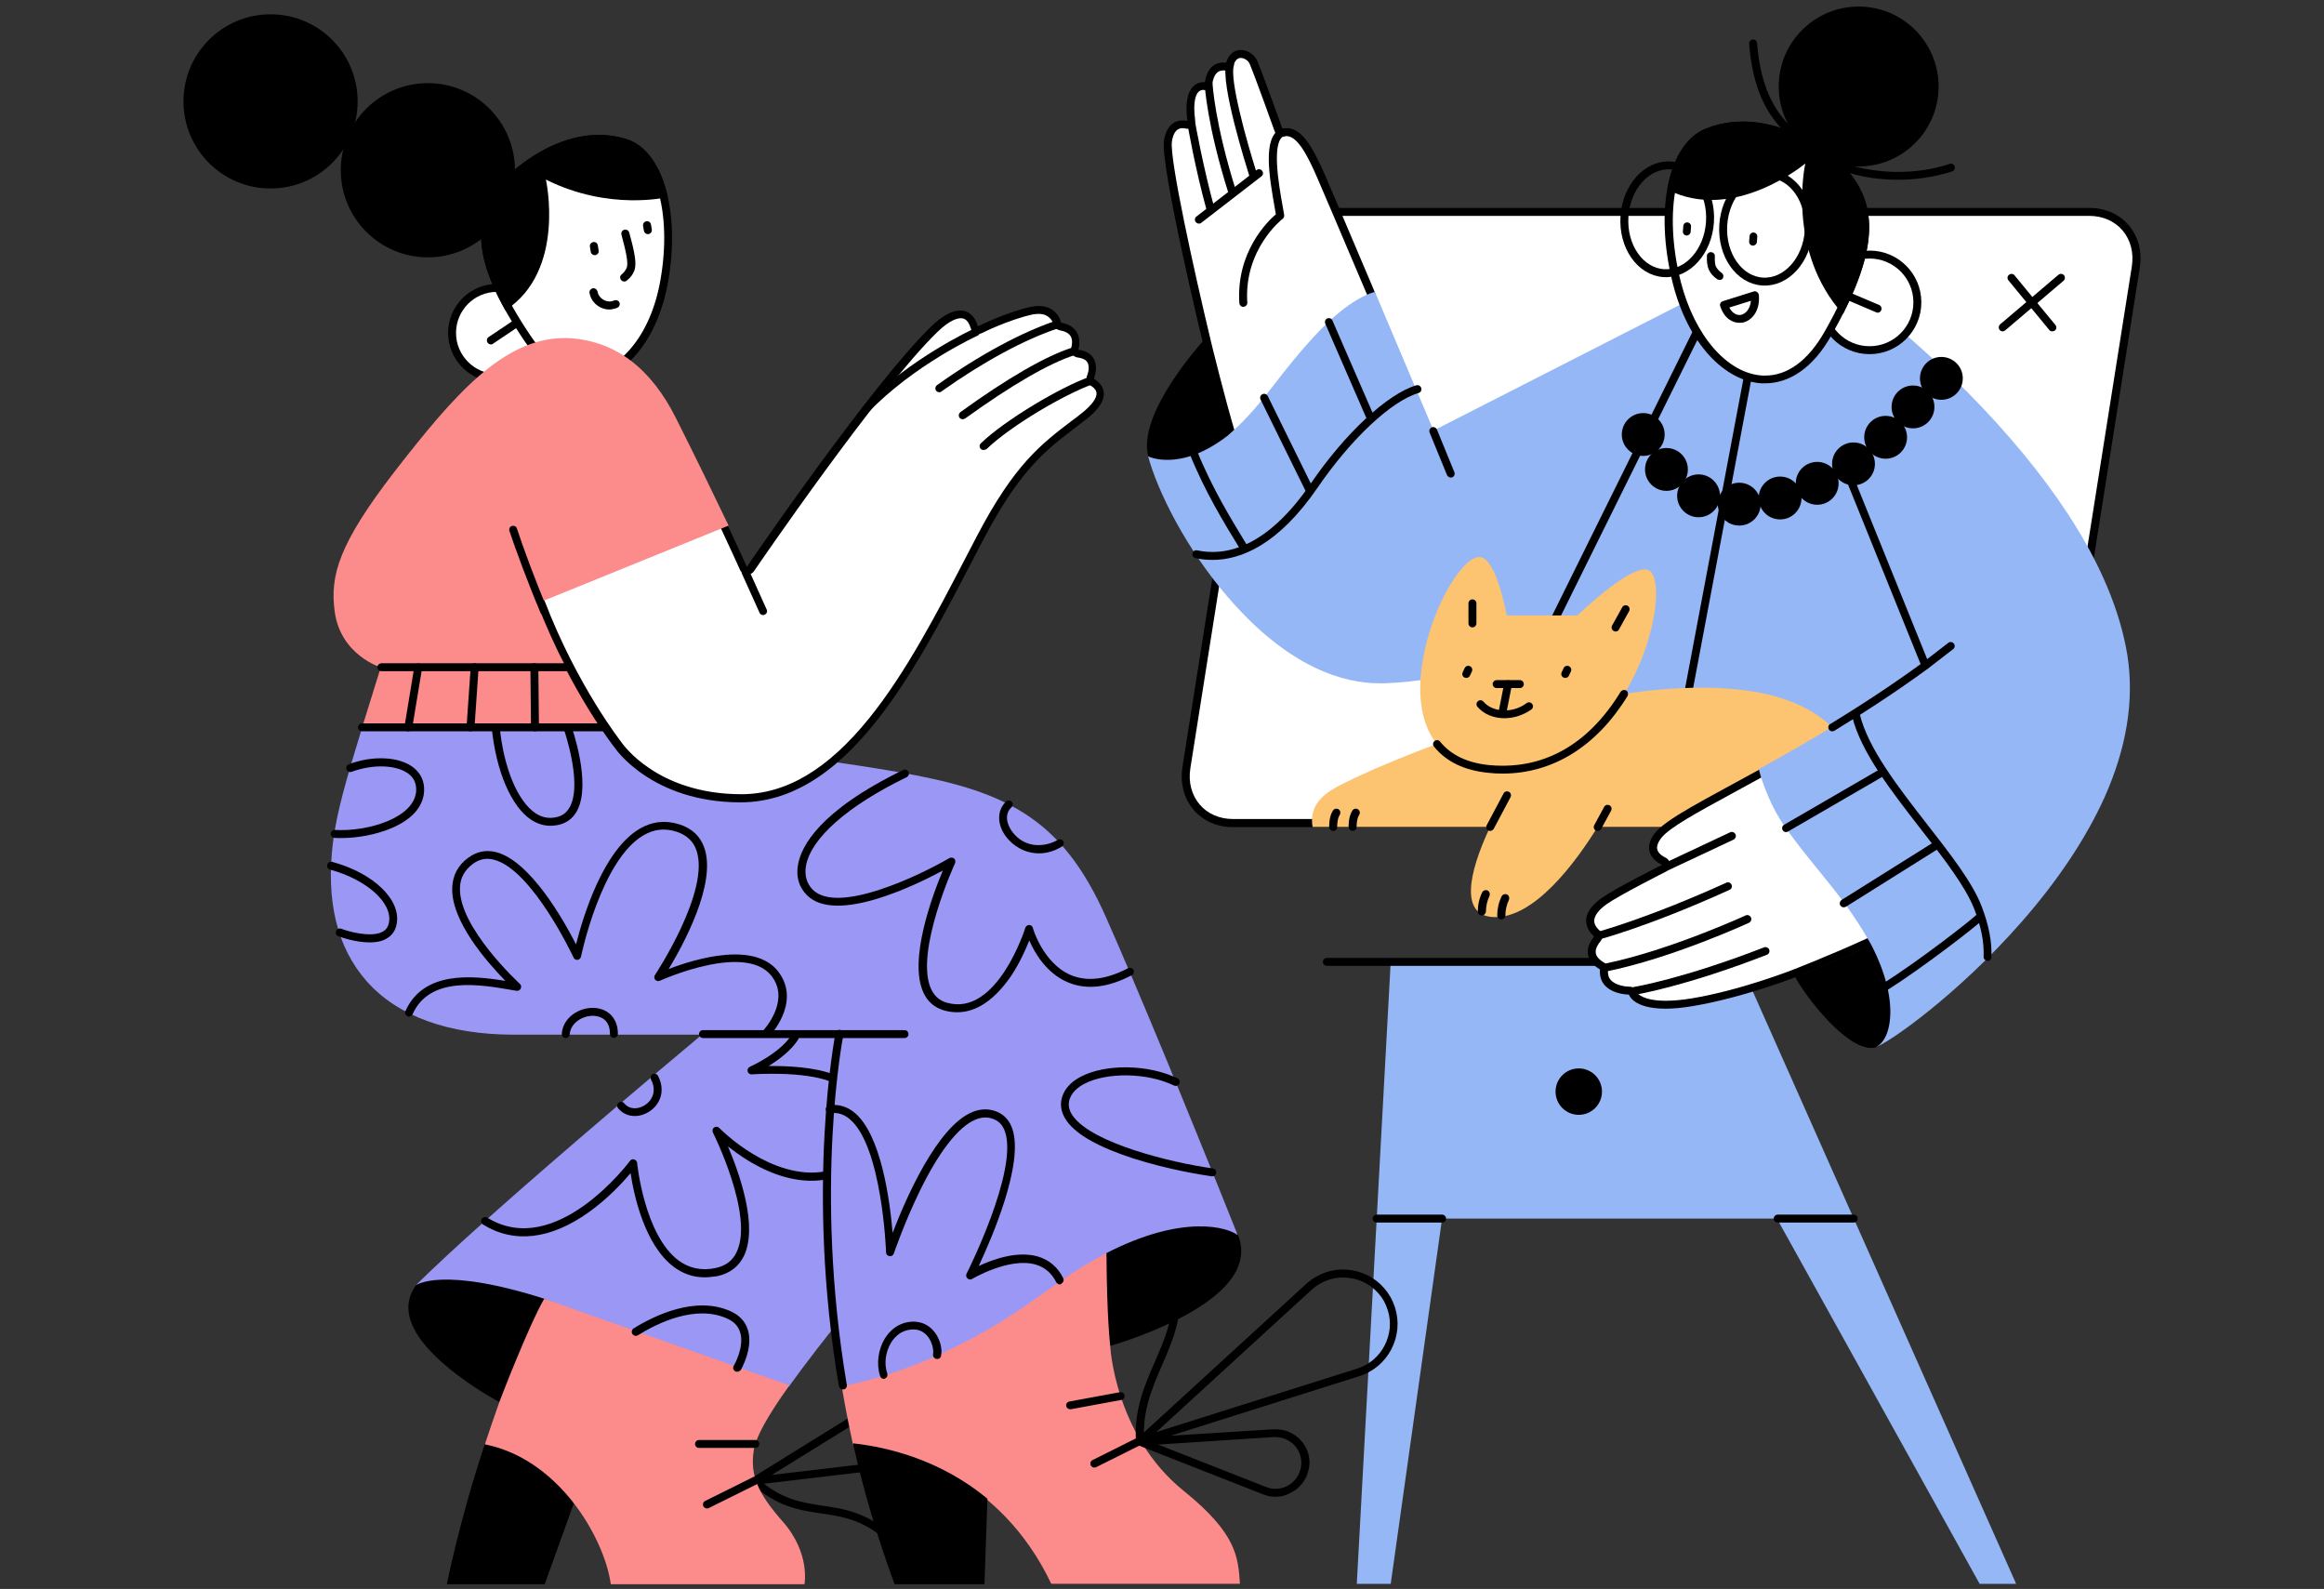 <svg width="414" height="283" viewBox="0 0 414 283" fill="none" xmlns="http://www.w3.org/2000/svg">
<rect x="0" y="0" width="414" height="283" fill="#333333" stroke="none"/>
<g clip-path="url(#clip0_1_203)">
<path d="M219.65 146.578C217.035 146.578 214.739 145.553 213.148 143.751C211.558 141.878 210.922 139.369 211.346 136.719L225.41 47.812C226.294 42.229 231.523 37.706 237.107 37.706H372.163C374.778 37.706 377.075 38.73 378.665 40.533C380.255 42.405 380.891 44.914 380.467 47.565L366.403 136.507C365.52 142.09 360.29 146.613 354.707 146.613L219.65 146.578Z" fill="white"/>
<path d="M372.163 38.448C374.566 38.448 376.686 39.367 378.1 41.027C379.549 42.724 380.149 45.02 379.761 47.494L365.697 136.365C364.884 141.595 359.937 145.871 354.707 145.871H219.651C217.248 145.871 215.128 144.952 213.714 143.291C212.265 141.595 211.665 139.298 212.053 136.825L226.117 47.953C226.93 42.724 231.877 38.448 237.107 38.448H372.163ZM372.163 37.034H237.107C231.206 37.034 225.658 41.84 224.704 47.741L210.64 136.613C209.721 142.514 213.749 147.32 219.651 147.32H354.707C360.608 147.32 366.156 142.514 367.11 136.613L381.174 47.741C382.128 41.805 378.1 37.034 372.163 37.034Z" fill="black"/>
<path d="M365.591 59.014C365.378 59.014 365.202 58.943 365.06 58.766L357.781 49.932C357.534 49.614 357.569 49.19 357.887 48.943C358.205 48.695 358.629 48.731 358.877 49.049L366.156 57.883C366.403 58.201 366.368 58.625 366.05 58.872C365.909 58.978 365.732 59.014 365.591 59.014Z" fill="black"/>
<path d="M356.757 59.014C356.545 59.014 356.368 58.943 356.227 58.766C355.979 58.483 356.015 58.024 356.297 57.777L366.686 48.943C366.969 48.695 367.428 48.731 367.676 49.013C367.923 49.296 367.888 49.755 367.605 50.003L357.216 58.837C357.075 58.943 356.933 59.014 356.757 59.014Z" fill="black"/>
<path d="M247.743 171.313L241.701 282.094H247.743L256.896 217.039H316.544L352.658 282.094H359.16L309.9 171.313H247.743Z" fill="#96B7F6"/>
<path d="M319.547 172.02H236.365C235.976 172.02 235.658 171.702 235.658 171.313C235.658 170.925 235.976 170.607 236.365 170.607H319.547C319.936 170.607 320.254 170.925 320.254 171.313C320.254 171.702 319.936 172.02 319.547 172.02Z" fill="black"/>
<path d="M256.896 217.746H245.234C244.846 217.746 244.528 217.428 244.528 217.039C244.528 216.65 244.846 216.332 245.234 216.332H256.896C257.284 216.332 257.602 216.65 257.602 217.039C257.602 217.428 257.284 217.746 256.896 217.746Z" fill="black"/>
<path d="M330.219 217.746H316.685C316.296 217.746 315.978 217.428 315.978 217.039C315.978 216.65 316.296 216.332 316.685 216.332H330.219C330.607 216.332 330.925 216.65 330.925 217.039C330.925 217.428 330.607 217.746 330.219 217.746Z" fill="black"/>
<path d="M281.242 198.558C283.526 198.558 285.377 196.707 285.377 194.423C285.377 192.14 283.526 190.289 281.242 190.289C278.959 190.289 277.108 192.14 277.108 194.423C277.108 196.707 278.959 198.558 281.242 198.558Z" fill="black"/>
<path d="M88.976 249.725C88.834 249.655 74.7 242.163 72.933 234.46C72.474 232.481 72.862 230.608 74.099 228.912C74.134 228.877 76.113 227.322 80.884 227.322C85.371 227.322 90.955 228.453 97.174 231.103L97.068 231.35L97.032 231.421C93.287 238.594 89.152 249.584 89.082 249.69L89.046 249.761L88.976 249.725Z" fill="black"/>
<path d="M197.636 239.654C197.636 239.619 197.035 234.955 196.964 223.117V223.081L197 220.785C201.205 218.594 206.258 215.802 214.067 216.368C218.626 216.686 220.498 219.866 220.534 219.901C221.382 222.021 221.311 224.142 220.286 226.226C216.152 234.566 197.918 239.654 197.742 239.725L197.671 239.76L197.636 239.654Z" fill="black"/>
<path d="M134.383 264.496C134.101 264.496 133.818 264.319 133.712 264.037C133.606 263.719 133.712 263.365 133.995 263.188L168.624 241.739C173.183 238.948 179.19 240.361 182.017 244.884C182.37 245.485 182.688 246.121 182.936 246.792C183.784 249.231 183.642 251.881 182.512 254.213C181.381 256.581 179.402 258.312 176.929 259.16C176.328 259.372 175.656 259.513 174.914 259.655L134.419 264.461C134.454 264.496 134.419 264.496 134.383 264.496ZM173.748 241.704C172.264 241.704 170.745 242.093 169.402 242.941L137.493 262.694L174.773 258.277C175.444 258.171 176.01 258.029 176.54 257.853C178.625 257.146 180.321 255.626 181.31 253.612C182.264 251.598 182.406 249.372 181.664 247.287C181.452 246.722 181.204 246.156 180.886 245.662C179.261 243.117 176.54 241.704 173.748 241.704Z" fill="black"/>
<path d="M161.133 277.288C160.921 277.288 160.744 277.217 160.603 277.04C155.161 270.892 150.85 270.22 146.292 269.549C142.405 268.984 138.412 268.383 133.853 264.213C133.57 263.966 133.535 263.507 133.818 263.224C134.101 262.941 134.525 262.906 134.807 263.188C139.048 267.04 142.652 267.57 146.504 268.171C151.133 268.842 155.903 269.584 161.663 276.122C161.91 276.404 161.91 276.864 161.592 277.111C161.451 277.217 161.31 277.288 161.133 277.288Z" fill="black"/>
<path d="M187.317 282.164C178.165 262.906 161.274 258.277 151.981 257.252H151.945V257.217C151.168 253.718 150.497 250.22 149.931 246.863V246.828L149.967 246.792C151.839 245.838 195.551 223.081 197 223.081C197.07 223.081 197.106 223.152 197.106 223.187C197.176 234.99 197.777 239.654 197.777 239.69C197.777 239.866 198.625 255.662 210.852 265.521C220.286 273.118 220.569 277.288 220.887 282.129V282.2H187.317V282.164Z" fill="#FC8B8B"/>
<path d="M159.366 282.164C156.363 274.037 153.854 265.627 151.981 257.181L151.946 257.075H152.052C158.377 257.782 167.6 260.079 175.868 266.899L175.904 266.934L175.374 282.164H159.366Z" fill="black"/>
<path d="M74.099 228.912C74.205 228.806 84.347 218.099 132.793 177.815C140.956 171.207 147.847 167.85 153.253 167.85C160.886 167.85 162.9 174.67 162.935 174.741L152.582 231.386C147.069 238.206 143.394 242.976 140.603 246.863L140.567 246.898H140.532C140.532 246.898 140.391 246.898 140.143 246.898C138.094 246.898 127.21 246.58 114.524 240.078C103.216 234.283 97.669 231.633 97.068 231.35C78.622 225.449 74.099 228.912 74.099 228.912Z" fill="#9A98F4"/>
<path d="M64.487 129.616L64.523 129.51C65.23 127.178 66.042 124.669 66.89 121.877C67.491 120.005 68.092 118.026 68.763 115.906V115.87L115.266 115.694L117.21 129.651H64.487V129.616Z" fill="#FC8B8B"/>
<path d="M149.931 246.828C144.136 212.48 149.013 185.978 149.331 184.282H91.555C79.894 184.282 70.813 180.996 65.3 174.741C60.035 168.769 58.021 160.43 59.328 149.935C59.965 144.846 61.59 139.086 64.523 129.545V129.51H117.174L117.528 132.125C118.835 132.231 141.698 134.316 159.72 137.461C168.872 139.051 176.222 140.924 182.335 144.776C188.554 148.698 193.077 154.458 197.035 163.398C202.336 175.342 211.311 197.003 220.499 220.007C218.838 218.629 210.781 216.085 196.894 223.293C192.265 225.732 189.12 227.993 185.798 230.361C181.77 233.223 177.6 236.191 170.427 239.76C163.96 243.047 157.069 245.485 149.967 246.934H149.896L149.931 246.828Z" fill="#9A98F4"/>
<path d="M76.219 45.833C84.787 45.833 91.732 38.888 91.732 30.32C91.732 21.753 84.787 14.808 76.219 14.808C67.652 14.808 60.706 21.753 60.706 30.32C60.706 38.888 67.652 45.833 76.219 45.833Z" fill="black"/>
<path d="M48.197 33.571C56.765 33.571 63.71 26.626 63.71 18.058C63.71 9.491 56.765 2.546 48.197 2.546C39.63 2.546 32.684 9.491 32.684 18.058C32.684 26.626 39.63 33.571 48.197 33.571Z" fill="black"/>
<path d="M88.552 67.318C84.135 67.318 80.53 63.713 80.53 59.296C80.53 54.879 84.135 51.275 88.552 51.275C92.969 51.275 96.573 54.879 96.573 59.296C96.573 63.713 92.969 67.318 88.552 67.318Z" fill="white"/>
<path d="M88.552 51.982C92.58 51.982 95.866 55.268 95.866 59.296C95.866 63.325 92.58 66.611 88.552 66.611C84.523 66.611 81.237 63.325 81.237 59.296C81.237 55.268 84.488 51.982 88.552 51.982ZM88.552 50.568C83.711 50.568 79.824 54.491 79.824 59.296C79.824 64.102 83.746 68.025 88.552 68.025C93.358 68.025 97.28 64.102 97.28 59.296C97.28 54.491 93.358 50.568 88.552 50.568Z" fill="black"/>
<path d="M87.456 61.346C87.244 61.346 86.997 61.24 86.856 61.028C86.644 60.71 86.714 60.251 87.032 60.038L92.191 56.575C92.509 56.363 92.969 56.434 93.181 56.752C93.393 57.07 93.322 57.529 93.004 57.742L87.845 61.205C87.739 61.311 87.598 61.346 87.456 61.346Z" fill="black"/>
<path d="M104.312 67.141C100.601 67.141 97.032 64.809 94.064 60.392C83.604 44.95 85.159 37.988 91.025 31.769C91.096 31.698 98.022 24.737 106.679 24.737C108.269 24.737 109.86 24.985 111.379 25.444C117.422 27.317 120.425 37.847 118.376 49.897C116.609 60.038 110.814 67.141 104.312 67.141Z" fill="white"/>
<path d="M106.679 25.444C108.199 25.444 109.718 25.656 111.167 26.115C113.782 26.928 115.902 29.649 117.174 33.783C118.517 38.236 118.694 43.89 117.669 49.755C116.821 54.738 114.983 58.978 112.404 62.017C110.036 64.844 107.139 66.399 104.312 66.399C100.849 66.399 97.492 64.173 94.63 59.968C84.453 44.95 85.901 38.2 91.52 32.264C91.767 32.017 98.446 25.444 106.679 25.444ZM106.679 24.03C97.598 24.03 90.495 31.31 90.495 31.31C83.958 38.236 83.392 45.904 93.463 60.781C96.785 65.657 100.601 67.812 104.312 67.812C110.99 67.812 117.21 60.781 119.047 50.003C121.238 37.352 117.916 26.716 111.591 24.773C109.895 24.242 108.269 24.03 106.679 24.03Z" fill="black"/>
<path d="M90.495 31.31C84.806 37.317 83.64 43.925 90.036 55.268C100.884 48.201 97.245 31.981 97.245 31.981C108.588 37.67 118.977 35.091 118.977 35.091C117.775 29.72 115.16 25.868 111.591 24.773C100.319 21.274 90.495 31.31 90.495 31.31Z" fill="black"/>
<path d="M111.202 50.144C110.99 50.144 110.778 50.038 110.637 49.861C110.39 49.544 110.425 49.119 110.743 48.872C111.167 48.519 111.485 48.095 111.662 47.635C111.909 46.858 111.626 45.162 110.708 41.805C110.602 41.416 110.814 41.027 111.202 40.921C111.591 40.815 111.98 41.027 112.086 41.416C113.146 45.197 113.393 46.928 113.04 48.095C112.793 48.837 112.298 49.473 111.662 49.968C111.52 50.109 111.344 50.144 111.202 50.144Z" fill="black"/>
<path d="M105.937 45.444C105.584 45.444 105.301 45.197 105.231 44.844L105.089 43.925C105.019 43.536 105.301 43.183 105.69 43.112C106.079 43.041 106.432 43.324 106.503 43.713L106.644 44.632C106.715 45.02 106.432 45.374 106.043 45.444C106.008 45.444 105.973 45.444 105.937 45.444Z" fill="black"/>
<path d="M115.408 41.699C115.054 41.699 114.771 41.451 114.701 41.098L114.559 40.215C114.489 39.826 114.771 39.472 115.16 39.402C115.549 39.331 115.902 39.614 115.973 40.003L116.114 40.886C116.185 41.275 115.902 41.628 115.514 41.699C115.478 41.699 115.443 41.699 115.408 41.699Z" fill="black"/>
<path d="M108.552 55.127C107.845 55.127 107.174 54.915 106.573 54.526C105.761 53.996 105.195 53.148 105.019 52.194C104.948 51.805 105.195 51.452 105.584 51.346C105.973 51.275 106.326 51.522 106.432 51.911C106.538 52.512 106.891 53.006 107.386 53.324C107.881 53.642 108.446 53.784 109.012 53.642C109.118 53.607 109.259 53.572 109.436 53.501C109.789 53.36 110.213 53.536 110.354 53.89C110.496 54.243 110.319 54.667 109.966 54.809C109.789 54.879 109.542 54.985 109.294 55.021C109.012 55.091 108.764 55.127 108.552 55.127Z" fill="black"/>
<path d="M132.016 142.161C124.03 142.161 118.552 139.616 115.337 137.496C111.874 135.199 110.248 132.832 110.248 132.796L110.213 132.761C110.142 132.655 102.262 122.69 96.29 107.142C96.29 107.142 96.29 107.107 96.255 107.107L90.46 94.739L119.719 80.322L129.047 93.785C130.532 96.93 132.44 101.17 132.475 101.206C132.581 101.453 132.793 101.594 133.04 101.63C133.076 101.63 133.076 101.63 133.111 101.63C133.358 101.63 133.57 101.524 133.712 101.312C133.924 100.993 155.939 68.766 166.469 58.59C168.73 56.434 170.25 55.975 171.133 55.975C172.582 55.975 173.253 57.247 173.572 58.307C173.642 58.519 173.784 58.66 173.96 58.766C174.066 58.802 174.137 58.837 174.243 58.837C174.349 58.837 174.455 58.802 174.561 58.766C174.596 58.731 179.367 56.363 183.713 55.374C184.208 55.268 184.632 55.197 185.056 55.197C187.706 55.197 188.342 57.494 188.378 57.6C188.448 57.883 188.66 58.059 188.943 58.13C190.109 58.342 190.886 58.802 191.31 59.508C191.947 60.604 191.522 62.017 191.522 62.053C191.452 62.265 191.487 62.477 191.593 62.653C191.699 62.83 191.911 62.936 192.088 62.971C193.148 63.113 193.89 63.501 194.279 64.173C194.738 64.915 194.703 65.975 194.279 67.212C194.137 67.565 194.314 67.918 194.632 68.095C194.632 68.095 195.904 68.766 196.01 69.968C196.116 71.134 195.127 72.583 193.113 74.138C192.512 74.632 191.876 75.092 191.31 75.516C185.904 79.615 181.24 83.184 174.632 95.764C173.925 97.142 173.183 98.555 172.441 99.969C167.494 109.474 161.91 120.252 155.302 128.415C147.846 137.673 140.214 142.161 132.016 142.161Z" fill="white"/>
<path d="M185.056 55.904C187.07 55.904 187.6 57.494 187.706 57.777C187.812 58.342 188.271 58.731 188.837 58.837C189.791 59.014 190.392 59.367 190.71 59.862C191.134 60.533 190.957 61.523 190.851 61.841C190.71 62.229 190.78 62.689 190.992 63.042C191.204 63.395 191.593 63.643 192.017 63.678C192.582 63.749 193.36 63.961 193.713 64.526C194.031 65.091 194.031 65.94 193.643 66.929C193.395 67.6 193.678 68.343 194.314 68.696C194.314 68.696 195.268 69.191 195.339 70.003C195.409 70.922 194.455 72.194 192.724 73.572C192.123 74.067 191.487 74.526 190.922 74.95C185.445 79.12 180.709 82.725 174.066 95.41C173.359 96.788 172.617 98.202 171.875 99.615C166.963 109.086 161.38 119.828 154.808 127.955C147.458 137.037 140.037 141.454 132.051 141.454C124.277 141.454 118.941 139.016 115.831 136.931C112.439 134.705 110.884 132.408 110.849 132.408C110.814 132.372 110.814 132.337 110.778 132.302C110.708 132.196 102.863 122.301 96.962 106.895C96.962 106.859 96.926 106.824 96.926 106.789L91.414 95.057L119.506 81.205L128.447 94.138C129.931 97.283 131.804 101.453 131.839 101.524C132.051 101.983 132.51 102.301 133.005 102.336C133.04 102.336 133.076 102.336 133.146 102.336C133.606 102.336 134.065 102.124 134.312 101.736C134.524 101.418 156.504 69.261 166.999 59.12C169.19 56.999 170.532 56.681 171.169 56.681C171.487 56.681 172.405 56.681 172.935 58.484C173.041 58.872 173.359 59.226 173.713 59.367C173.889 59.438 174.066 59.473 174.278 59.473C174.49 59.473 174.702 59.438 174.914 59.332C174.95 59.296 179.649 56.964 183.925 56.01C184.314 55.939 184.702 55.904 185.056 55.904ZM185.056 54.49C184.596 54.49 184.102 54.561 183.536 54.667C179.049 55.692 174.207 58.13 174.207 58.13C173.677 56.328 172.582 55.303 171.063 55.303C169.684 55.303 167.918 56.187 165.903 58.13C155.196 68.484 133.04 100.958 133.04 100.958C133.04 100.958 131.097 96.647 129.577 93.467L119.86 79.438L89.435 94.456L95.513 107.425C101.591 123.256 109.542 133.22 109.542 133.22C109.542 133.22 116.043 142.903 131.91 142.903C152.228 142.903 164.631 116.188 175.162 96.117C182.406 82.3 187.247 79.544 193.466 74.703C199.685 69.862 194.844 67.459 194.844 67.459C195.869 64.703 194.844 62.618 192.088 62.3C192.088 62.3 193.431 58.272 188.978 57.459C189.084 57.423 188.342 54.49 185.056 54.49Z" fill="black"/>
<path d="M154.207 73.678C154.031 73.678 153.854 73.608 153.713 73.466C153.43 73.184 153.43 72.76 153.677 72.477C161.981 63.819 173.466 58.554 173.572 58.519C173.925 58.342 174.349 58.519 174.49 58.872C174.667 59.226 174.49 59.65 174.137 59.791C174.031 59.826 162.794 64.986 154.667 73.466C154.596 73.608 154.384 73.678 154.207 73.678Z" fill="black"/>
<path d="M67.951 118.909C67.845 118.874 60.636 116.718 59.611 108.838C58.798 102.548 60.247 96.965 70.424 83.82C80.813 70.463 89.612 60.215 100.531 60.215C100.92 60.215 101.308 60.215 101.697 60.25C109.683 60.816 115.973 65.586 120.425 74.491C123.959 81.523 127.069 87.919 129.754 93.537L129.79 93.608L95.69 107.46C97.174 111.312 98.906 115.163 100.814 118.838L100.884 118.944L67.951 118.909Z" fill="#FC8B8B"/>
<path d="M101.061 119.545H67.95C67.562 119.545 67.244 119.227 67.244 118.839C67.244 118.45 67.562 118.132 67.95 118.132H101.061C101.45 118.132 101.768 118.45 101.768 118.839C101.768 119.227 101.45 119.545 101.061 119.545Z" fill="black"/>
<path d="M107.633 130.252H64.487C64.099 130.252 63.781 129.934 63.781 129.545C63.781 129.157 64.099 128.839 64.487 128.839H107.633C108.022 128.839 108.34 129.157 108.34 129.545C108.34 129.934 108.022 130.252 107.633 130.252Z" fill="black"/>
<path d="M96.926 109.545C96.644 109.545 96.396 109.404 96.29 109.121C94.311 104.527 91.803 97.743 90.743 94.562C90.636 94.209 90.813 93.785 91.202 93.679C91.555 93.573 91.979 93.749 92.085 94.138C93.11 97.283 95.584 104.032 97.562 108.556C97.704 108.909 97.562 109.333 97.209 109.474C97.103 109.51 97.032 109.545 96.926 109.545Z" fill="black"/>
<path d="M72.721 130.252C72.685 130.252 72.65 130.252 72.615 130.252C72.226 130.182 71.979 129.828 72.049 129.439L73.816 118.732C73.887 118.344 74.24 118.096 74.629 118.167C75.018 118.238 75.265 118.591 75.194 118.98L73.427 129.687C73.357 130.005 73.074 130.252 72.721 130.252Z" fill="black"/>
<path d="M83.817 130.252H83.781C83.392 130.217 83.11 129.899 83.11 129.51L83.852 118.803C83.887 118.414 84.205 118.132 84.594 118.132C84.983 118.167 85.265 118.485 85.265 118.874L84.523 129.581C84.488 129.97 84.17 130.252 83.817 130.252Z" fill="black"/>
<path d="M95.301 130.252C94.912 130.252 94.594 129.934 94.594 129.545L94.488 118.839C94.488 118.45 94.806 118.132 95.195 118.132C95.584 118.132 95.902 118.45 95.902 118.839L96.008 129.545C96.008 129.934 95.69 130.252 95.301 130.252Z" fill="black"/>
<path d="M167.317 69.862C167.105 69.862 166.893 69.756 166.752 69.579C166.539 69.261 166.61 68.837 166.928 68.59C174.455 63.219 182.017 59.155 188.166 57.105C188.519 56.999 188.943 57.176 189.049 57.565C189.155 57.953 188.978 58.342 188.59 58.448C182.547 60.427 175.126 64.456 167.706 69.721C167.6 69.827 167.458 69.862 167.317 69.862Z" fill="black"/>
<path d="M171.487 74.668C171.275 74.668 171.063 74.562 170.921 74.385C170.709 74.067 170.78 73.643 171.098 73.396C179.437 67.353 186.328 63.395 190.993 61.911C191.381 61.805 191.77 61.982 191.876 62.371C191.982 62.759 191.805 63.148 191.417 63.254C186.893 64.703 180.18 68.59 171.946 74.526C171.769 74.632 171.628 74.668 171.487 74.668Z" fill="black"/>
<path d="M175.197 80.145C175.02 80.145 174.808 80.074 174.702 79.933C174.419 79.65 174.455 79.191 174.738 78.944C179.119 74.738 189.014 68.908 194.031 67.141C194.385 67 194.809 67.212 194.95 67.565C195.091 67.918 194.879 68.343 194.526 68.484C189.65 70.215 180.003 75.869 175.727 80.004C175.55 80.074 175.374 80.145 175.197 80.145Z" fill="black"/>
<path d="M135.938 109.545C135.655 109.545 135.408 109.404 135.302 109.121L132.192 102.23C132.016 101.877 132.192 101.453 132.546 101.312C132.899 101.135 133.323 101.312 133.465 101.665L136.574 108.556C136.751 108.909 136.574 109.333 136.221 109.474C136.15 109.51 136.044 109.545 135.938 109.545Z" fill="black"/>
<path d="M150.144 247.464C149.79 247.464 149.507 247.216 149.437 246.863C143.43 211.42 148.801 184.247 148.836 183.999C148.907 183.611 149.295 183.363 149.684 183.434C150.073 183.504 150.32 183.893 150.25 184.282C150.179 184.565 144.914 211.456 150.85 246.651C150.921 247.04 150.674 247.393 150.285 247.464C150.214 247.464 150.179 247.464 150.144 247.464Z" fill="black"/>
<path d="M161.133 184.883H125.231C124.842 184.883 124.524 184.565 124.524 184.176C124.524 183.787 124.842 183.469 125.231 183.469H161.133C161.522 183.469 161.84 183.787 161.84 184.176C161.84 184.565 161.522 184.883 161.133 184.883Z" fill="black"/>
<path d="M79.612 282.164V282.094C79.647 281.988 81.732 271.245 86.361 257.181L86.396 257.111H86.467C93.958 258.63 99.188 263.613 102.262 267.5L102.298 267.535L97.032 282.164H79.612Z" fill="black"/>
<path d="M108.799 282.164V282.094C108.163 277.606 105.584 272.023 102.121 267.606C99.082 263.719 93.887 258.771 86.431 257.252H86.361L86.396 257.181C87.174 254.814 88.057 252.27 88.976 249.655C89.011 249.513 94.17 236.121 96.926 231.35L96.962 231.315L140.638 246.757L140.567 246.828C136.68 252.27 134.631 256.015 134.277 258.277C133.606 262.694 134.913 265.874 139.436 270.998C141.945 273.825 142.899 276.687 143.217 278.595C143.571 280.645 143.323 282.094 143.323 282.094V282.164H108.799Z" fill="#FC8B8B"/>
<path d="M188.802 228.771C188.554 228.771 188.307 228.629 188.166 228.382C187.353 226.756 186.151 225.732 184.526 225.237C179.791 223.859 173.253 227.746 173.183 227.781C172.9 227.958 172.582 227.923 172.335 227.675C172.087 227.463 172.052 227.11 172.193 226.827C172.299 226.65 181.381 208.593 179.049 201.597C178.695 200.572 178.165 199.901 177.353 199.477C176.222 198.911 175.056 198.876 173.784 199.406C170.709 200.678 167.211 205.166 163.713 212.41C161.027 217.958 159.26 223.187 159.225 223.258C159.119 223.576 158.801 223.788 158.447 223.718C158.094 223.682 157.847 223.399 157.847 223.046C157.847 222.869 157.14 204.106 151.345 199.3C150.285 198.417 149.189 198.098 147.917 198.275C147.528 198.346 147.175 198.063 147.104 197.674C147.034 197.286 147.316 196.932 147.705 196.862C149.366 196.614 150.885 197.074 152.228 198.169C156.963 202.092 158.518 213.753 159.013 219.583C161.345 213.505 166.928 200.643 173.218 198.063C174.844 197.392 176.469 197.427 177.953 198.169C179.084 198.735 179.897 199.724 180.356 201.102C182.406 207.321 176.681 220.502 174.349 225.484C176.822 224.318 181.204 222.728 184.879 223.788C186.893 224.389 188.413 225.661 189.402 227.64C189.579 227.993 189.438 228.417 189.084 228.594C189.014 228.735 188.908 228.771 188.802 228.771Z" fill="black"/>
<path d="M157.458 245.591C157.175 245.591 156.893 245.414 156.787 245.096C156.08 242.941 156.433 240.361 157.635 238.382C158.624 236.792 160.073 235.767 161.698 235.485C163.925 235.096 165.338 236.015 166.115 236.827C167.458 238.206 167.918 240.255 167.635 241.492C167.564 241.881 167.176 242.128 166.787 242.022C166.398 241.951 166.151 241.562 166.221 241.174C166.363 240.432 166.045 238.806 165.055 237.781C164.243 236.933 163.183 236.615 161.875 236.863C160.638 237.075 159.543 237.852 158.765 239.089C157.741 240.75 157.458 242.87 158.059 244.637C158.165 245.025 157.988 245.414 157.599 245.52C157.599 245.591 157.529 245.591 157.458 245.591Z" fill="black"/>
<path d="M215.975 209.512C215.94 209.512 215.905 209.512 215.869 209.512C214.173 209.265 208.201 208.346 201.805 206.297C195.834 204.353 191.876 202.162 190.109 199.759C189.226 198.558 188.872 197.321 189.049 196.049C189.332 194.317 190.498 192.833 192.512 191.773C196.964 189.441 204.526 189.547 209.756 192.056C210.11 192.233 210.251 192.657 210.074 193.01C209.898 193.363 209.474 193.505 209.12 193.328C204.35 191.031 197.176 190.925 193.148 193.045C192.053 193.611 190.674 194.671 190.427 196.261C190.286 197.144 190.568 198.028 191.24 198.911C194.738 203.576 208.343 207.039 216.046 208.099C216.435 208.169 216.718 208.523 216.647 208.911C216.612 209.265 216.329 209.512 215.975 209.512Z" fill="black"/>
<path d="M170.533 180.289C169.755 180.289 168.978 180.183 168.2 179.971C166.504 179.476 165.232 178.416 164.49 176.755C161.84 170.995 166.045 159.617 167.953 155.058C162.865 157.779 148.871 164.564 143.748 159.44C142.334 158.027 141.769 156.154 142.157 154.034C142.687 150.853 145.832 144.457 160.886 137.143C161.239 136.966 161.663 137.107 161.84 137.461C162.017 137.814 161.875 138.238 161.522 138.415C150.956 143.539 144.419 149.334 143.571 154.246C143.288 155.907 143.712 157.355 144.772 158.451C149.26 162.939 163.854 155.907 169.119 152.832C169.402 152.691 169.72 152.726 169.967 152.903C170.179 153.115 170.25 153.433 170.144 153.716C170.073 153.857 162.865 169.617 165.868 176.154C166.469 177.427 167.388 178.239 168.695 178.593C177.6 181.137 182.618 165.412 182.653 165.235C182.759 164.953 183.042 164.741 183.325 164.741C183.643 164.741 183.925 164.953 183.996 165.271C183.996 165.341 185.798 171.525 190.71 173.646C193.607 174.882 197.035 174.494 200.957 172.444C201.311 172.267 201.735 172.409 201.912 172.727C202.088 173.08 201.947 173.504 201.629 173.681C197.318 175.942 193.466 176.366 190.144 174.918C186.399 173.292 184.314 169.723 183.36 167.497C182.724 169.087 181.664 171.49 180.144 173.787C177.211 178.063 173.96 180.289 170.533 180.289Z" fill="black"/>
<path d="M136.397 184.812C136.221 184.812 136.044 184.741 135.903 184.6C135.62 184.317 135.62 183.893 135.903 183.61C135.938 183.575 140.532 178.699 137.811 174.352C133.57 167.426 117.74 174.6 117.563 174.67C117.28 174.812 116.927 174.741 116.715 174.494C116.503 174.246 116.503 173.893 116.68 173.646C116.786 173.504 126.574 158.663 124.065 151.454C123.5 149.829 122.333 148.733 120.531 148.133C118.446 147.461 116.503 147.673 114.63 148.769C107.068 153.186 103.534 170.218 103.499 170.395C103.428 170.677 103.181 170.925 102.898 170.96C102.58 170.995 102.298 170.819 102.192 170.571C102.121 170.43 94.842 154.882 87.986 153.115C86.608 152.762 85.407 153.009 84.241 153.857C82.792 154.952 82.014 156.295 81.944 158.027C81.59 165.094 92.509 175.13 92.615 175.236C92.863 175.448 92.898 175.801 92.757 176.084C92.615 176.366 92.297 176.508 92.015 176.472L91.414 176.366C85.513 175.342 76.573 173.752 73.498 180.642C73.322 180.996 72.933 181.172 72.579 180.996C72.226 180.819 72.049 180.43 72.226 180.077C75.442 172.903 84.029 173.716 90.036 174.706C86.856 171.455 80.248 163.999 80.566 157.991C80.672 155.836 81.626 154.069 83.428 152.762C84.912 151.666 86.573 151.313 88.375 151.772C94.453 153.327 100.425 163.893 102.616 168.204C103.817 163.433 107.386 151.454 113.959 147.602C116.185 146.295 118.552 146.048 121.026 146.825C123.252 147.532 124.772 148.945 125.478 151.03C127.669 157.355 121.768 168.204 119.118 172.585C123.818 170.783 135.161 167.285 139.083 173.681C142.369 178.946 137.21 184.423 136.963 184.635C136.751 184.741 136.574 184.812 136.397 184.812Z" fill="black"/>
<path d="M98.022 147.072C96.856 147.072 95.725 146.719 94.63 146.012C91.096 143.68 88.375 137.39 87.598 129.616C87.562 129.227 87.845 128.874 88.234 128.839C88.623 128.803 88.976 129.086 89.011 129.475C89.753 136.86 92.227 142.726 95.407 144.846C96.679 145.694 98.057 145.871 99.471 145.447C100.425 145.164 101.096 144.528 101.591 143.574C103.747 139.228 100.425 129.864 100.425 129.793C100.284 129.44 100.496 129.015 100.849 128.874C101.202 128.733 101.626 128.945 101.768 129.298C101.909 129.687 105.301 139.298 102.898 144.21C102.262 145.518 101.273 146.366 99.966 146.79C99.259 147.002 98.623 147.072 98.022 147.072Z" fill="black"/>
<path d="M60.777 149.263C60.388 149.263 59.964 149.263 59.576 149.228C59.187 149.193 58.904 148.875 58.904 148.486C58.94 148.097 59.258 147.814 59.646 147.814C65.477 148.168 73.816 145.694 74.134 140.889C74.205 139.581 73.746 138.521 72.721 137.779C70.565 136.189 66.36 136.083 62.65 137.461C62.297 137.602 61.873 137.426 61.731 137.037C61.59 136.683 61.767 136.259 62.155 136.118C66.325 134.528 71.025 134.74 73.534 136.613C74.947 137.673 75.654 139.157 75.548 140.959C75.371 143.751 73.322 146.012 69.576 147.567C67.032 148.627 63.745 149.263 60.777 149.263Z" fill="black"/>
<path d="M65.866 167.85C63.215 167.85 60.459 166.826 60.282 166.755C59.929 166.614 59.717 166.225 59.858 165.836C60 165.483 60.388 165.271 60.777 165.412C62.155 165.942 66.184 167.038 68.162 165.942C68.799 165.589 69.152 165.059 69.293 164.281C69.929 160.783 65.3 156.649 58.798 154.882C58.41 154.776 58.198 154.387 58.304 153.998C58.41 153.61 58.798 153.398 59.187 153.504C66.502 155.483 71.449 160.218 70.671 164.529C70.459 165.73 69.859 166.614 68.834 167.179C68.056 167.674 66.961 167.85 65.866 167.85Z" fill="black"/>
<path d="M185.091 151.984C182.582 151.984 180.462 150.677 179.19 148.981C177.564 146.79 177.6 144.281 179.225 142.761C179.508 142.479 179.967 142.514 180.215 142.797C180.497 143.079 180.462 143.539 180.179 143.786C178.907 144.952 179.331 146.825 180.321 148.133C182.512 151.101 186.081 150.959 188.448 149.581C188.802 149.369 189.226 149.511 189.402 149.829C189.579 150.147 189.473 150.606 189.155 150.783C187.777 151.631 186.399 151.984 185.091 151.984Z" fill="black"/>
<path d="M100.778 184.883H100.743C100.354 184.847 100.072 184.529 100.072 184.14C100.284 181.172 103.216 179.405 105.796 179.511C108.376 179.617 110.072 181.42 110.072 184.14C110.072 184.529 109.754 184.847 109.365 184.847C108.976 184.847 108.658 184.529 108.658 184.14C108.658 181.349 106.644 180.96 105.761 180.925C103.817 180.854 101.626 182.162 101.485 184.247C101.45 184.6 101.132 184.883 100.778 184.883Z" fill="black"/>
<path d="M148.341 192.727C148.27 192.727 148.164 192.727 148.094 192.692C143.147 190.678 134.03 191.349 133.924 191.349C133.57 191.385 133.252 191.137 133.182 190.819C133.111 190.501 133.252 190.148 133.57 190.006C133.641 189.971 138.906 187.639 140.991 184.353C141.203 184.035 141.627 183.929 141.98 184.141C142.298 184.353 142.404 184.777 142.192 185.13C140.92 187.144 138.694 188.77 136.927 189.865C140.178 189.83 145.231 190.042 148.624 191.42C148.977 191.561 149.154 191.985 149.012 192.339C148.871 192.551 148.624 192.727 148.341 192.727Z" fill="black"/>
<path d="M125.514 227.498C123.535 227.498 121.733 226.898 120.107 225.696C114.807 221.809 112.899 212.728 112.333 208.947C110.955 210.572 108.305 213.47 104.877 215.908C98.093 220.749 91.591 221.527 86.043 218.099C85.725 217.887 85.619 217.463 85.795 217.11C86.007 216.792 86.431 216.686 86.785 216.862C99.011 224.424 112.121 206.933 112.227 206.756C112.404 206.509 112.687 206.403 112.969 206.509C113.252 206.579 113.464 206.827 113.499 207.109C113.499 207.251 114.807 220.042 120.92 224.53C122.828 225.908 125.019 226.368 127.493 225.838C129.295 225.449 130.532 224.53 131.238 222.975C134.348 216.438 127.069 201.844 126.998 201.703C126.857 201.385 126.927 200.996 127.21 200.819C127.493 200.607 127.881 200.643 128.129 200.89C128.164 200.925 130.532 203.364 134.101 205.519C137.316 207.463 142.228 209.583 147.175 208.593C147.564 208.523 147.917 208.77 148.023 209.159C148.129 209.548 147.846 209.901 147.458 210.007C143.182 210.89 138.306 209.76 133.358 206.756C131.91 205.873 130.673 204.954 129.683 204.176C131.733 209.017 135.055 218.346 132.546 223.647C131.627 225.555 130.037 226.792 127.811 227.286C127.033 227.392 126.256 227.498 125.514 227.498Z" fill="black"/>
<path d="M131.309 244.319C131.203 244.319 131.062 244.283 130.956 244.213C130.602 244.001 130.496 243.577 130.708 243.259C130.744 243.223 132.687 239.866 131.839 237.251C131.486 236.156 130.708 235.343 129.471 234.813C123.924 232.34 117.139 235.626 113.641 237.817C113.323 238.029 112.863 237.923 112.651 237.569C112.439 237.251 112.545 236.792 112.899 236.58C116.68 234.248 123.888 230.785 130.072 233.506C131.698 234.212 132.758 235.343 133.217 236.827C134.242 240.043 132.051 243.824 131.98 244.001C131.804 244.177 131.556 244.319 131.309 244.319Z" fill="black"/>
<path d="M113.075 198.77C111.98 198.77 110.92 198.346 110.107 197.392C109.86 197.074 109.895 196.65 110.213 196.402C110.531 196.155 110.955 196.19 111.202 196.508C112.227 197.745 113.853 197.533 114.948 196.791C116.114 196.014 117.068 194.353 115.973 192.268C115.796 191.915 115.938 191.491 116.256 191.314C116.609 191.137 117.033 191.279 117.21 191.597C118.658 194.353 117.492 196.791 115.69 197.957C114.948 198.452 114.029 198.77 113.075 198.77Z" fill="black"/>
<path d="M134.56 257.888H124.524C124.136 257.888 123.817 257.57 123.817 257.181C123.817 256.793 124.136 256.474 124.524 256.474H134.56C134.949 256.474 135.267 256.793 135.267 257.181C135.267 257.57 134.949 257.888 134.56 257.888Z" fill="black"/>
<path d="M125.938 268.666C125.69 268.666 125.443 268.524 125.302 268.277C125.125 267.924 125.266 267.5 125.62 267.323L134.242 263.047C134.595 262.87 135.019 263.012 135.196 263.365C135.373 263.719 135.231 264.143 134.878 264.319L126.256 268.595C126.15 268.63 126.044 268.666 125.938 268.666Z" fill="black"/>
<path d="M190.639 250.997C190.321 250.997 190.003 250.75 189.933 250.432C189.862 250.043 190.109 249.69 190.498 249.619L199.509 247.958C199.898 247.888 200.251 248.135 200.322 248.524C200.392 248.912 200.145 249.266 199.756 249.337L190.745 250.997C190.71 250.997 190.675 250.997 190.639 250.997Z" fill="black"/>
<path d="M194.95 261.386C194.703 261.386 194.456 261.245 194.314 260.998C194.138 260.644 194.279 260.22 194.632 260.044L202.901 255.909C203.254 255.732 203.678 255.874 203.855 256.227C204.032 256.581 203.891 257.005 203.537 257.181L195.268 261.316C195.162 261.351 195.056 261.386 194.95 261.386Z" fill="black"/>
<path d="M203.078 257.429C202.83 257.429 202.583 257.287 202.477 257.075C202.3 256.793 202.371 256.439 202.618 256.192L232.654 228.7C233.184 228.205 233.75 227.781 234.386 227.428C236.612 226.12 239.227 225.767 241.771 226.438C244.28 227.11 246.365 228.7 247.672 230.961C247.99 231.527 248.273 232.163 248.52 232.905C249.298 235.379 249.05 238.029 247.849 240.326C246.648 242.623 244.633 244.319 242.16 245.096L203.325 257.358C203.219 257.429 203.148 257.429 203.078 257.429ZM239.227 227.534C237.778 227.534 236.365 227.923 235.093 228.665C234.562 228.947 234.068 229.336 233.644 229.725L205.975 255.061L241.771 243.753C243.891 243.082 245.623 241.633 246.648 239.654C247.672 237.675 247.884 235.414 247.213 233.329C247.001 232.693 246.754 232.128 246.506 231.668C245.375 229.76 243.609 228.382 241.453 227.817C240.64 227.64 239.934 227.534 239.227 227.534Z" fill="black"/>
<path d="M227.212 266.581C226.47 266.581 225.728 266.439 225.022 266.157L202.795 257.429C202.477 257.323 202.3 257.005 202.371 256.651C202.406 256.333 202.689 256.086 203.042 256.051L226.859 254.566H226.894C227.318 254.566 227.742 254.566 228.202 254.637C229.792 254.884 231.17 255.732 232.124 257.005C233.078 258.312 233.467 259.867 233.184 261.457C233.114 261.775 233.008 262.234 232.831 262.694C232.265 264.178 231.135 265.344 229.651 266.015C228.873 266.439 228.06 266.581 227.212 266.581ZM206.293 257.287L225.552 264.849C226.682 265.309 227.954 265.273 229.05 264.779C230.181 264.284 231.029 263.401 231.488 262.234C231.629 261.881 231.735 261.492 231.771 261.245C231.947 260.044 231.665 258.842 230.958 257.853C230.251 256.863 229.156 256.227 227.954 256.015C227.636 255.945 227.283 255.944 226.93 255.944L206.293 257.287Z" fill="black"/>
<path d="M203.077 257.499C202.724 257.499 202.406 257.217 202.371 256.828C201.982 251.103 203.89 246.757 205.728 242.552C207.883 237.605 209.933 232.94 208.095 226.368C207.989 225.979 208.201 225.59 208.59 225.484C208.979 225.378 209.367 225.59 209.473 225.979C211.417 233.011 209.191 238.135 207.035 243.082C205.268 247.146 203.431 251.351 203.819 256.722C203.855 257.111 203.537 257.464 203.148 257.464C203.113 257.499 203.077 257.499 203.077 257.499Z" fill="black"/>
<path d="M207.106 82.406C205.269 82.406 204.562 81.311 204.562 81.276V81.24C202.512 73.714 214.138 60.957 214.244 60.816L214.35 60.71L214.385 60.851C214.421 60.957 217 71.487 218.838 77.636V77.671L218.803 77.707C216.435 79.474 213.679 81.417 210.781 82.053C209.262 82.371 209.085 82.406 207.99 82.406H207.106Z" fill="black"/>
<path d="M219.403 77.424C217.566 71.311 214.986 60.816 214.951 60.71C212.866 52.017 207.495 28.66 208.06 25.09C208.378 23.147 209.226 22.122 210.675 22.122C211.064 22.122 211.311 22.193 211.311 22.193C211.382 22.228 211.452 22.228 211.523 22.228C211.7 22.228 211.841 22.158 211.983 22.052C212.159 21.91 212.265 21.663 212.23 21.416C211.771 18.094 212.371 16.61 212.937 15.974C213.431 15.408 214.032 15.302 214.385 15.302C214.456 15.302 214.527 15.302 214.527 15.302C214.562 15.302 214.597 15.302 214.633 15.302C214.986 15.302 215.269 15.055 215.34 14.701C215.728 12.299 216.965 11.804 217.954 11.804C218.166 11.804 218.308 11.839 218.308 11.839C218.343 11.839 218.414 11.839 218.449 11.839C218.767 11.839 219.05 11.627 219.121 11.345C219.474 10.178 220.145 9.578 221.064 9.578C221.983 9.578 222.937 10.214 223.326 11.062C224.35 13.429 227.778 23.006 227.813 23.112C227.919 23.394 228.202 23.571 228.485 23.571C228.52 23.571 228.591 23.571 228.626 23.571C228.838 23.536 229.05 23.5 229.262 23.5C231.524 23.5 233.291 26.539 235.446 31.451C236.365 33.501 239.333 40.533 244.316 52.264L249.086 66.47L223.644 89.58L219.403 77.424Z" fill="white"/>
<path d="M221.029 10.32C221.665 10.32 222.371 10.779 222.619 11.38C223.608 13.712 227.036 23.288 227.071 23.394C227.283 23.96 227.813 24.348 228.414 24.348C228.52 24.348 228.626 24.348 228.732 24.313C228.909 24.278 229.05 24.242 229.191 24.242C231.17 24.242 233.008 27.847 234.704 31.769C235.587 33.819 238.591 40.815 243.573 52.582L248.203 66.328L223.891 88.414L220.075 77.212C218.237 71.099 215.658 60.639 215.658 60.533C212.76 48.483 208.308 28.271 208.767 25.197C209.12 22.864 210.286 22.829 210.675 22.829C210.887 22.829 211.064 22.864 211.099 22.864C211.24 22.9 211.382 22.935 211.523 22.935C211.841 22.935 212.159 22.829 212.407 22.617C212.795 22.299 212.937 21.804 212.901 21.345C212.477 18.129 213.043 16.892 213.431 16.433C213.749 16.08 214.103 16.009 214.315 16.009C214.35 16.009 214.35 16.009 214.35 16.009C214.456 16.044 214.527 16.044 214.633 16.044C214.915 16.044 215.163 15.974 215.41 15.797C215.728 15.585 215.905 15.232 215.976 14.843C216.223 13.323 216.859 12.546 217.884 12.546C217.99 12.546 218.06 12.546 218.096 12.546C218.202 12.581 218.308 12.581 218.449 12.581C219.05 12.581 219.58 12.157 219.757 11.557C220.039 10.744 220.463 10.32 221.029 10.32ZM221.029 8.906C219.969 8.906 218.909 9.542 218.414 11.168C218.414 11.168 218.237 11.133 217.919 11.133C217 11.133 215.127 11.521 214.633 14.631C214.633 14.631 214.527 14.631 214.385 14.631C213.502 14.631 210.675 15.126 211.523 21.557C211.523 21.557 211.17 21.451 210.675 21.451C209.615 21.451 207.848 21.945 207.353 25.02C206.647 29.508 214.244 60.922 214.244 60.922C214.244 60.922 216.824 71.487 218.696 77.707L223.22 90.958L249.793 66.788L244.916 52.052C240.923 42.653 237.107 33.607 236.047 31.204C233.821 26.151 231.912 22.829 229.227 22.829C228.979 22.829 228.732 22.864 228.449 22.9C228.449 22.9 224.986 13.253 223.962 10.815C223.467 9.719 222.23 8.906 221.029 8.906Z" fill="black"/>
<path d="M245.729 121.701C239.474 121.701 229.721 119.05 218.838 106.471C211.311 97.778 206.223 87.53 204.526 81.276C204.526 81.276 210.216 84.173 218.732 77.565C222.371 74.42 224.598 71.558 227.177 68.237C228.979 65.904 231.029 63.289 233.856 60.18C240.605 52.759 244.81 52.052 244.846 52.017H244.916L244.952 52.052C249.828 63.572 254.952 75.657 255.376 76.682L302.126 52.83L305.624 56.823L281.278 108.556C281.172 108.697 270.606 120.676 246.718 121.701C246.4 121.701 246.082 121.701 245.729 121.701Z" fill="#96B7F6"/>
<path d="M221.488 54.667C221.135 54.667 220.817 54.385 220.781 53.996C220.18 44.879 225.834 39.402 227.283 38.165C227.212 37.776 227.142 37.388 227.071 36.964C226.152 31.663 224.845 24.419 228.131 22.97C228.485 22.829 228.909 22.97 229.05 23.324C229.191 23.677 229.05 24.101 228.697 24.242C226.47 25.232 227.813 32.971 228.485 36.681C228.591 37.282 228.697 37.847 228.767 38.306C228.803 38.554 228.697 38.836 228.485 38.978C228.414 39.013 221.559 44.384 222.195 53.89C222.23 54.279 221.912 54.632 221.523 54.632C221.523 54.667 221.488 54.667 221.488 54.667Z" fill="black"/>
<path d="M223.255 31.91C222.972 31.91 222.69 31.734 222.584 31.416C222.054 29.72 217.354 14.878 218.449 11.309C218.555 10.921 218.944 10.744 219.333 10.85C219.721 10.956 219.933 11.345 219.792 11.733C219.05 14.101 221.877 24.561 223.926 30.992C224.032 31.38 223.856 31.769 223.467 31.875C223.396 31.91 223.326 31.91 223.255 31.91Z" fill="black"/>
<path d="M219.439 34.667C219.121 34.667 218.873 34.49 218.767 34.172C214.986 22.158 214.633 15.302 214.597 15.02C214.562 14.631 214.88 14.313 215.269 14.277C215.658 14.277 215.976 14.56 216.011 14.949C216.011 15.02 216.4 21.91 220.11 33.748C220.216 34.137 220.004 34.525 219.651 34.631C219.58 34.667 219.509 34.667 219.439 34.667Z" fill="black"/>
<path d="M215.658 38.094C215.34 38.094 215.057 37.882 214.986 37.564C212.901 30.073 211.523 22.052 211.523 21.981C211.453 21.592 211.7 21.239 212.089 21.168C212.477 21.098 212.831 21.345 212.901 21.733C212.901 21.804 214.315 29.755 216.364 37.176C216.47 37.564 216.258 37.953 215.87 38.059C215.799 38.094 215.728 38.094 215.658 38.094Z" fill="black"/>
<path d="M213.573 39.826C213.361 39.826 213.149 39.72 213.007 39.543C212.76 39.225 212.831 38.801 213.149 38.554L223.856 30.285C224.174 30.038 224.598 30.108 224.845 30.426C225.093 30.744 225.022 31.168 224.704 31.416L213.997 39.684C213.891 39.791 213.714 39.826 213.573 39.826Z" fill="black"/>
<path d="M258.45 85.057C258.168 85.057 257.92 84.88 257.779 84.633L254.669 77.035C254.528 76.682 254.705 76.258 255.058 76.117C255.411 75.975 255.835 76.152 255.977 76.505L259.086 84.103C259.228 84.456 259.051 84.88 258.698 85.021C258.627 85.057 258.556 85.057 258.45 85.057Z" fill="black"/>
<path d="M216.011 99.721C214.916 99.721 213.891 99.615 212.972 99.403C212.583 99.333 212.336 98.944 212.442 98.555C212.513 98.167 212.901 97.919 213.29 98.025C218.096 99.05 225.552 97.813 233.573 86.011C239.651 77.141 247.178 70.145 252.302 68.625C252.69 68.519 253.079 68.731 253.185 69.12C253.291 69.509 253.079 69.897 252.69 70.003C247.849 71.417 240.641 78.201 234.739 86.823C227.743 97.036 221.064 99.721 216.011 99.721Z" fill="black"/>
<path d="M258.698 147.214L305.342 52.512L325.837 51.346L355.873 147.214H258.698Z" fill="#96B7F6"/>
<path d="M300.571 125.093C300.536 125.093 300.501 125.093 300.43 125.093C300.041 125.022 299.794 124.634 299.865 124.28L310.536 67.671C310.607 67.282 310.996 67.035 311.349 67.106C311.738 67.176 311.985 67.565 311.914 67.918L301.243 124.528C301.207 124.846 300.889 125.093 300.571 125.093Z" fill="black"/>
<path d="M275.553 113.856C275.447 113.856 275.341 113.821 275.235 113.785C274.882 113.609 274.74 113.185 274.917 112.831L301.632 58.837C301.808 58.484 302.232 58.342 302.586 58.519C302.939 58.696 303.08 59.12 302.904 59.473L276.189 113.467C276.048 113.715 275.8 113.856 275.553 113.856Z" fill="black"/>
<path d="M243.962 74.703C243.679 74.703 243.432 74.562 243.326 74.279L236.082 57.636C235.941 57.282 236.082 56.858 236.435 56.717C236.789 56.575 237.213 56.717 237.354 57.07L244.598 73.714C244.739 74.067 244.598 74.491 244.245 74.632C244.139 74.668 244.068 74.703 243.962 74.703Z" fill="black"/>
<path d="M233.361 88.131C233.114 88.131 232.867 87.99 232.725 87.742L224.562 71.169C224.386 70.816 224.527 70.392 224.88 70.215C225.234 70.039 225.658 70.18 225.835 70.533L233.997 87.106C234.174 87.46 234.033 87.884 233.679 88.06C233.573 88.096 233.467 88.131 233.361 88.131Z" fill="black"/>
<path d="M221.524 98.167C221.276 98.167 221.064 98.061 220.923 97.813L220.817 97.636C218.096 93.184 214.668 87.636 211.912 80.781C211.771 80.428 211.947 80.004 212.301 79.862C212.654 79.721 213.078 79.898 213.219 80.251C215.94 87 219.333 92.477 222.018 96.894L222.124 97.071C222.336 97.389 222.23 97.849 221.877 98.061C221.771 98.131 221.665 98.167 221.524 98.167Z" fill="black"/>
<path d="M333.328 186.649C330.926 186.649 327.993 184.176 325.943 182.091C323.682 179.759 321.279 176.649 319.83 174.105L319.795 174.034L319.865 173.999C319.936 173.964 326.65 171.384 333.364 168.274L333.434 168.239L333.47 168.31C333.505 168.38 337.852 174.423 337.498 180.254C337.18 185.413 334.141 186.579 334.035 186.579C333.823 186.614 333.576 186.649 333.328 186.649Z" fill="black"/>
<path d="M309.512 122.796C282.444 120.005 244.987 136.401 238.096 140.182C235.234 141.737 233.255 143.821 233.821 147.284H265.447C261.418 155.836 260.252 162.939 265.871 163.327C273.221 163.822 280.748 153.504 284.599 147.284H331.597C331.632 147.284 336.438 125.552 309.512 122.796Z" fill="#FCC370"/>
<path d="M268.415 109.616H280.995C280.995 109.616 291.384 99.58 293.928 101.7C298.239 105.305 289.97 139.475 265.164 136.966C242.266 134.634 257.602 98.52 263.715 99.227C266.613 99.545 268.415 109.616 268.415 109.616Z" fill="#FCC370"/>
<path d="M267.673 137.779C266.825 137.779 265.977 137.744 265.093 137.638C260.853 137.214 257.637 135.659 255.447 132.973C255.199 132.655 255.235 132.231 255.553 131.984C255.871 131.736 256.295 131.772 256.542 132.09C258.45 134.457 261.383 135.871 265.199 136.259C271.878 136.931 281.348 135.235 288.698 123.22C288.91 122.902 289.334 122.796 289.688 122.973C290.006 123.185 290.112 123.609 289.935 123.962C284.423 132.938 276.613 137.779 267.673 137.779Z" fill="black"/>
<path d="M270.747 122.549H266.613C266.224 122.549 265.906 122.231 265.906 121.842C265.906 121.453 266.224 121.135 266.613 121.135H270.747C271.136 121.135 271.454 121.453 271.454 121.842C271.454 122.231 271.136 122.549 270.747 122.549Z" fill="black"/>
<path d="M267.673 127.567C267.638 127.567 267.567 127.567 267.532 127.567C267.143 127.496 266.896 127.107 266.966 126.754L267.956 121.736C268.027 121.347 268.415 121.1 268.769 121.171C269.157 121.241 269.405 121.63 269.334 121.983L268.345 127.001C268.309 127.319 267.991 127.567 267.673 127.567Z" fill="black"/>
<path d="M267.991 127.92C266.118 127.92 264.316 127.213 263.185 125.871C262.938 125.588 262.973 125.128 263.291 124.881C263.574 124.634 264.033 124.669 264.281 124.987C265.73 126.719 269.228 127.249 271.949 125.234C272.267 124.987 272.691 125.058 272.938 125.376C273.186 125.694 273.115 126.118 272.797 126.365C271.348 127.39 269.617 127.92 267.991 127.92Z" fill="black"/>
<path d="M278.84 120.747C278.734 120.747 278.628 120.711 278.522 120.676C278.168 120.499 278.027 120.075 278.204 119.722L278.557 118.98C278.734 118.626 279.158 118.485 279.511 118.662C279.864 118.838 280.006 119.263 279.829 119.616L279.476 120.358C279.37 120.605 279.087 120.747 278.84 120.747Z" fill="black"/>
<path d="M287.815 112.478C287.709 112.478 287.567 112.443 287.461 112.372C287.108 112.195 287.002 111.736 287.179 111.418L288.981 108.167C289.158 107.814 289.617 107.708 289.935 107.884C290.288 108.061 290.394 108.52 290.218 108.838L288.416 112.089C288.31 112.337 288.062 112.478 287.815 112.478Z" fill="black"/>
<path d="M262.302 111.736C261.913 111.736 261.595 111.418 261.595 111.029V107.46C261.595 107.071 261.913 106.753 262.302 106.753C262.691 106.753 263.009 107.071 263.009 107.46V111.029C263.009 111.418 262.691 111.736 262.302 111.736Z" fill="black"/>
<path d="M261.207 120.747C261.101 120.747 260.995 120.711 260.889 120.676C260.535 120.499 260.394 120.075 260.571 119.722L260.924 118.98C261.101 118.626 261.525 118.485 261.878 118.662C262.231 118.838 262.373 119.263 262.196 119.616L261.843 120.358C261.737 120.605 261.454 120.747 261.207 120.747Z" fill="black"/>
<path d="M284.635 147.991C284.529 147.991 284.423 147.956 284.281 147.921C283.928 147.744 283.822 147.32 283.999 146.966L285.765 143.716C285.942 143.362 286.366 143.256 286.719 143.433C287.073 143.61 287.179 144.034 287.002 144.387L285.235 147.638C285.129 147.85 284.882 147.991 284.635 147.991Z" fill="black"/>
<path d="M265.447 147.991C265.341 147.991 265.235 147.956 265.129 147.92C264.775 147.744 264.669 147.32 264.846 146.966L267.85 141.313C268.026 140.959 268.45 140.853 268.804 141.03C269.157 141.207 269.263 141.631 269.087 141.984L266.083 147.638C265.942 147.85 265.694 147.991 265.447 147.991Z" fill="black"/>
<path d="M263.963 163.045C263.574 163.045 263.256 162.727 263.256 162.338C263.256 161.172 263.503 160.041 264.034 158.946C264.21 158.592 264.634 158.451 264.988 158.592C265.341 158.769 265.482 159.193 265.341 159.546C264.917 160.465 264.705 161.419 264.705 162.373C264.67 162.727 264.352 163.045 263.963 163.045Z" fill="black"/>
<path d="M267.426 163.751C267.037 163.751 266.719 163.433 266.719 163.045C266.719 161.879 266.966 160.748 267.496 159.652C267.673 159.299 268.097 159.158 268.451 159.299C268.804 159.476 268.945 159.9 268.804 160.253C268.38 161.172 268.168 162.126 268.168 163.08C268.132 163.433 267.814 163.751 267.426 163.751Z" fill="black"/>
<path d="M237.496 147.991C237.142 147.991 236.824 147.708 236.789 147.32C236.789 147.249 236.683 145.553 237.46 144.352C237.672 144.033 238.096 143.927 238.45 144.139C238.768 144.351 238.874 144.776 238.662 145.129C238.238 145.8 238.202 146.896 238.202 147.249C238.238 147.638 237.92 147.991 237.531 147.991H237.496Z" fill="black"/>
<path d="M240.959 147.991C240.605 147.991 240.287 147.708 240.252 147.32C240.252 147.249 240.146 145.553 240.923 144.352C241.135 144.033 241.559 143.927 241.913 144.139C242.231 144.351 242.337 144.776 242.125 145.129C241.701 145.8 241.665 146.896 241.665 147.249C241.701 147.638 241.383 147.991 240.994 147.991H240.959Z" fill="black"/>
<path d="M296.755 178.981C291.631 178.981 290.889 176.967 290.889 176.967C290.818 176.649 290.536 176.472 290.218 176.472C290.182 176.472 287.709 176.437 286.472 175.094C285.907 174.494 285.695 173.716 285.765 172.762C285.801 172.479 285.624 172.197 285.377 172.091C285.377 172.091 283.892 171.313 283.61 170.006C283.433 169.193 283.751 168.274 284.564 167.285C284.67 167.144 284.741 166.931 284.705 166.755C284.67 166.578 284.599 166.401 284.422 166.26C284.422 166.26 283.256 165.341 283.256 163.999C283.292 162.868 284.14 161.702 285.765 160.5C288.097 158.839 296.296 154.74 296.366 154.705C296.614 154.599 296.755 154.316 296.755 154.034C296.755 153.751 296.578 153.504 296.331 153.398C296.331 153.398 294.847 152.762 294.493 151.525C294.281 150.783 294.529 149.899 295.235 148.945C296.684 146.931 301.596 144.281 308.381 140.606C310.042 139.687 311.808 138.733 313.681 137.708L332.622 129.121L345.555 159.652L333.046 167.709C326.332 170.819 319.688 173.398 319.618 173.398C319.512 173.433 310.289 177.073 301.455 178.522C299.723 178.84 298.133 178.981 296.755 178.981Z" fill="white"/>
<path d="M332.268 130.04L344.707 159.37L332.728 167.073C326.049 170.147 319.441 172.691 319.37 172.727C319.264 172.762 310.112 176.366 301.384 177.815C299.653 178.098 298.133 178.239 296.755 178.239C292.691 178.239 291.702 176.967 291.561 176.72C291.455 176.048 290.889 175.73 290.218 175.73C289.617 175.73 287.815 175.518 286.967 174.564C286.543 174.105 286.401 173.539 286.437 172.762C286.472 172.197 286.189 171.667 285.659 171.384C285.341 171.207 284.423 170.607 284.281 169.794C284.175 169.193 284.423 168.486 285.094 167.674C285.341 167.391 285.447 167.002 285.412 166.614C285.377 166.225 285.165 165.907 284.882 165.659C284.882 165.659 283.963 164.917 283.998 163.963C284.034 163.08 284.776 162.055 286.225 161.03C288.522 159.405 296.649 155.306 296.72 155.27C297.214 155.023 297.532 154.528 297.497 153.963C297.462 153.398 297.144 152.938 296.649 152.726C296.331 152.585 295.412 152.055 295.235 151.313C295.094 150.783 295.306 150.111 295.872 149.334C297.25 147.461 302.338 144.705 308.769 141.207C310.466 140.288 312.197 139.334 314.07 138.309L332.268 130.04ZM333.01 128.167L313.399 137.072C303.752 142.408 296.649 145.871 294.705 148.521C291.949 152.302 296.084 154.034 296.084 154.034C296.084 154.034 287.815 158.168 285.377 159.9C279.97 163.751 283.998 166.79 283.998 166.79C280.889 170.571 285.023 172.656 285.023 172.656C284.67 177.144 290.182 177.144 290.182 177.144C290.182 177.144 290.854 179.653 296.72 179.653C298.062 179.653 299.653 179.511 301.561 179.193C310.572 177.674 319.865 174.034 319.865 174.034C319.865 174.034 326.544 171.455 333.364 168.31L346.438 159.9L333.01 128.167Z" fill="black"/>
<path d="M378.983 116.754C377.711 108.874 374.177 100.393 368.418 91.594C363.824 84.562 357.817 77.283 350.608 69.968C338.275 57.529 326.508 49.19 326.367 49.084L326.296 49.049L318.77 58.766L342.94 118.45C332.198 126.294 321.95 132.231 313.363 136.966L313.328 137.001V137.037C313.328 137.107 314.706 142.691 318.134 147.496C320.289 150.5 322.268 152.938 324.176 155.27C327.321 159.157 330.289 162.797 333.328 168.239C338.664 178.522 336.827 185.483 334.07 186.508C336.155 185.978 348.7 177.25 360.149 164.175C366.651 156.755 371.598 149.299 374.884 142.055C378.842 133.22 380.22 124.704 378.983 116.754Z" fill="#96B7F6"/>
<path d="M343.011 119.227C342.728 119.227 342.481 119.05 342.339 118.768L328.099 83.537C327.957 83.184 328.134 82.76 328.487 82.618C328.841 82.477 329.265 82.654 329.406 83.007L343.647 118.238C343.788 118.591 343.611 119.015 343.258 119.157C343.187 119.227 343.117 119.227 343.011 119.227Z" fill="black"/>
<path d="M326.403 130.252C326.155 130.252 325.943 130.146 325.802 129.899C325.59 129.581 325.696 129.121 326.049 128.945C332.198 125.199 337.604 121.595 342.587 117.955L347.074 114.492C347.392 114.245 347.816 114.315 348.064 114.633C348.311 114.951 348.241 115.375 347.923 115.623L343.435 119.086C338.417 122.761 332.975 126.365 326.791 130.146C326.65 130.217 326.544 130.252 326.403 130.252Z" fill="black"/>
<path d="M354.071 171.137C354.036 171.137 354.071 171.137 354.071 171.137C353.647 171.101 353.329 170.783 353.364 170.395C353.47 167.886 352.94 165.023 351.703 161.914C350.113 157.85 346.297 152.938 342.233 147.744C336.968 140.959 331.491 133.962 329.936 127.567C329.83 127.178 330.077 126.789 330.466 126.718C330.855 126.612 331.244 126.86 331.314 127.249C332.798 133.326 338.169 140.217 343.364 146.896C347.463 152.161 351.385 157.179 353.011 161.419C354.283 164.741 354.884 167.78 354.742 170.465C354.742 170.854 354.46 171.137 354.071 171.137Z" fill="black"/>
<path d="M292.727 81.205C294.834 81.205 296.543 79.496 296.543 77.389C296.543 75.281 294.834 73.572 292.727 73.572C290.619 73.572 288.91 75.281 288.91 77.389C288.91 79.496 290.619 81.205 292.727 81.205Z" fill="black"/>
<path d="M296.861 87.424C298.969 87.424 300.677 85.716 300.677 83.608C300.677 81.5 298.969 79.792 296.861 79.792C294.753 79.792 293.045 81.5 293.045 83.608C293.045 85.716 294.753 87.424 296.861 87.424Z" fill="black"/>
<path d="M302.586 92.124C304.693 92.124 306.402 90.415 306.402 88.308C306.402 86.2 304.693 84.491 302.586 84.491C300.478 84.491 298.769 86.2 298.769 88.308C298.769 90.415 300.478 92.124 302.586 92.124Z" fill="black"/>
<path d="M309.83 93.608C311.937 93.608 313.646 91.9 313.646 89.792C313.646 87.684 311.937 85.975 309.83 85.975C307.722 85.975 306.013 87.684 306.013 89.792C306.013 91.9 307.722 93.608 309.83 93.608Z" fill="black"/>
<path d="M317.109 92.513C319.217 92.513 320.925 90.804 320.925 88.696C320.925 86.589 319.217 84.88 317.109 84.88C315.001 84.88 313.293 86.589 313.293 88.696C313.293 90.804 315.001 92.513 317.109 92.513Z" fill="black"/>
<path d="M323.717 89.898C325.825 89.898 327.533 88.189 327.533 86.081C327.533 83.974 325.825 82.265 323.717 82.265C321.609 82.265 319.901 83.974 319.901 86.081C319.901 88.189 321.609 89.898 323.717 89.898Z" fill="black"/>
<path d="M330.183 86.435C332.291 86.435 334 84.726 334 82.618C334 80.511 332.291 78.802 330.183 78.802C328.076 78.802 326.367 80.511 326.367 82.618C326.367 84.726 328.076 86.435 330.183 86.435Z" fill="black"/>
<path d="M335.908 81.7C338.016 81.7 339.724 79.991 339.724 77.883C339.724 75.776 338.016 74.067 335.908 74.067C333.8 74.067 332.092 75.776 332.092 77.883C332.092 79.991 333.8 81.7 335.908 81.7Z" fill="black"/>
<path d="M340.784 76.293C342.892 76.293 344.601 74.585 344.601 72.477C344.601 70.369 342.892 68.66 340.784 68.66C338.677 68.66 336.968 70.369 336.968 72.477C336.968 74.585 338.677 76.293 340.784 76.293Z" fill="black"/>
<path d="M345.838 71.205C347.945 71.205 349.654 69.496 349.654 67.388C349.654 65.281 347.945 63.572 345.838 63.572C343.73 63.572 342.021 65.281 342.021 67.388C342.021 69.496 343.73 71.205 345.838 71.205Z" fill="black"/>
<path d="M318.169 148.203C317.922 148.203 317.674 148.062 317.568 147.85C317.356 147.496 317.498 147.072 317.816 146.896L335.06 136.895C335.413 136.683 335.837 136.825 336.014 137.143C336.226 137.496 336.085 137.92 335.767 138.097L318.522 148.097C318.416 148.168 318.275 148.203 318.169 148.203Z" fill="black"/>
<path d="M328.452 161.596C328.205 161.596 327.993 161.49 327.851 161.278C327.639 160.96 327.745 160.5 328.063 160.288L344.742 149.829C345.06 149.617 345.52 149.723 345.732 150.041C345.944 150.359 345.838 150.818 345.52 151.03L328.841 161.49C328.699 161.56 328.593 161.596 328.452 161.596Z" fill="black"/>
<path d="M335.767 176.508C335.519 176.508 335.307 176.402 335.166 176.19C334.954 175.872 335.06 175.412 335.378 175.2C342.021 171.031 351.244 163.787 352.163 162.868C352.445 162.585 352.869 162.585 353.152 162.868C353.435 163.151 353.435 163.575 353.152 163.857C351.986 165.023 342.657 172.267 336.12 176.402C336.014 176.472 335.908 176.508 335.767 176.508Z" fill="black"/>
<path d="M296.755 155.094C296.472 155.094 296.225 154.953 296.119 154.705C295.942 154.352 296.119 153.928 296.472 153.751L308.204 148.239C308.558 148.062 308.982 148.239 309.158 148.592C309.335 148.945 309.158 149.369 308.805 149.546L297.073 155.059C296.967 155.059 296.861 155.094 296.755 155.094Z" fill="black"/>
<path d="M284.635 167.391C284.317 167.391 284.034 167.179 283.963 166.861C283.857 166.472 284.104 166.083 284.458 166.013C284.529 165.977 293.257 163.681 307.533 157.214C307.886 157.037 308.31 157.214 308.451 157.567C308.628 157.921 308.451 158.345 308.098 158.486C293.716 165.023 284.882 167.32 284.811 167.356C284.741 167.391 284.705 167.391 284.635 167.391Z" fill="black"/>
<path d="M286.048 173.045C285.73 173.045 285.412 172.797 285.341 172.479C285.271 172.091 285.518 171.737 285.907 171.631C297.427 169.264 310.819 163.115 310.96 163.045C311.314 162.868 311.738 163.045 311.915 163.398C312.091 163.751 311.915 164.175 311.561 164.352C311.42 164.423 297.886 170.642 286.225 173.009C286.154 173.045 286.084 173.045 286.048 173.045Z" fill="black"/>
<path d="M291.243 177.179C290.889 177.179 290.607 176.932 290.536 176.578C290.465 176.19 290.748 175.836 291.137 175.766C291.207 175.766 299.865 174.317 314.247 168.734C314.6 168.592 315.024 168.769 315.166 169.122C315.307 169.476 315.13 169.9 314.777 170.041C300.253 175.695 291.455 177.144 291.384 177.144C291.313 177.179 291.278 177.179 291.243 177.179Z" fill="black"/>
<path d="M338.169 32.016C336.403 32.016 334.813 31.875 333.505 31.698C329.159 31.062 325.272 29.578 322.904 27.635C322.48 27.281 322.056 26.963 321.597 26.61C317.568 23.5 312.515 19.613 311.596 7.811C311.561 7.422 311.844 7.069 312.232 7.033C312.621 6.998 312.975 7.281 313.01 7.67C313.893 18.836 318.452 22.369 322.48 25.479C322.939 25.832 323.363 26.186 323.823 26.539C328.169 30.144 338.382 32.158 347.322 29.189C347.71 29.084 348.099 29.26 348.205 29.649C348.311 30.002 348.134 30.426 347.746 30.532C344.318 31.628 340.996 32.016 338.169 32.016Z" fill="black"/>
<path d="M333.046 62.371C337.749 62.371 341.562 58.558 341.562 53.855C341.562 49.151 337.749 45.338 333.046 45.338C328.342 45.338 324.53 49.151 324.53 53.855C324.53 58.558 328.342 62.371 333.046 62.371Z" fill="white"/>
<path d="M333.046 46.045C337.357 46.045 340.855 49.543 340.855 53.854C340.855 58.166 337.357 61.664 333.046 61.664C328.735 61.664 325.236 58.166 325.236 53.854C325.236 49.543 328.735 46.045 333.046 46.045ZM333.046 44.632C327.957 44.632 323.823 48.766 323.823 53.854C323.823 58.943 327.957 63.077 333.046 63.077C338.134 63.077 342.269 58.943 342.269 53.854C342.269 48.766 338.17 44.632 333.046 44.632Z" fill="black"/>
<path d="M314.423 67.6C314.247 67.6 314.07 67.6 313.893 67.6C307.321 67.247 301.172 60.286 298.663 50.321C295.448 37.6 297.78 26.115 304.14 23.571C306.155 22.758 308.275 22.37 310.466 22.37C319.123 22.37 326.367 28.589 326.438 28.66C330.395 32.228 332.198 35.833 332.233 40.321C332.304 45.303 330.183 51.416 325.554 59.508C322.586 64.809 318.734 67.6 314.423 67.6Z" fill="white"/>
<path d="M310.501 23.076C318.77 23.076 325.766 28.977 326.014 29.189C332.551 35.126 334.636 42.193 324.989 59.155C322.091 64.208 318.452 66.894 314.459 66.894C314.317 66.894 314.141 66.894 313.999 66.894C307.709 66.54 301.879 59.826 299.405 50.144C297.85 43.96 297.568 37.882 298.628 33.006C299.617 28.447 301.702 25.338 304.458 24.242C306.331 23.465 308.381 23.076 310.501 23.076ZM310.501 21.663C308.381 21.663 306.155 22.016 303.893 22.9C297.285 25.515 294.635 37.14 297.992 50.462C300.677 61.098 307.179 67.918 313.858 68.272C314.035 68.272 314.211 68.272 314.423 68.272C318.628 68.272 322.869 65.692 326.19 59.826C335.696 43.112 334.494 34.949 326.932 28.094C326.932 28.129 319.547 21.663 310.501 21.663Z" fill="black"/>
<path d="M326.933 28.129C333.894 34.419 335.484 41.805 328.311 55.939C318.134 44.667 321.597 29.119 321.597 29.119C321.597 29.119 308.84 39.826 297.002 33.748C297.957 28.306 300.359 24.313 303.893 22.9C315.625 18.235 326.933 28.129 326.933 28.129Z" fill="black"/>
<path d="M306.331 49.861C306.19 49.861 306.084 49.826 305.942 49.755C305.236 49.296 304.67 48.66 304.352 47.883C304.14 47.352 304.034 46.61 304.07 45.586C304.07 45.197 304.423 44.879 304.812 44.914C305.2 44.914 305.518 45.268 305.483 45.656C305.448 46.434 305.518 46.999 305.624 47.352C305.836 47.847 306.225 48.271 306.684 48.589C307.002 48.801 307.108 49.225 306.896 49.579C306.79 49.755 306.578 49.861 306.331 49.861Z" fill="black"/>
<path d="M312.268 43.748H312.232C311.844 43.713 311.561 43.395 311.596 43.006L311.667 42.052C311.702 41.663 312.02 41.381 312.409 41.416C312.798 41.451 313.081 41.769 313.045 42.158L312.975 43.112C312.939 43.465 312.621 43.748 312.268 43.748Z" fill="black"/>
<path d="M300.465 41.946H300.43C300.041 41.911 299.759 41.593 299.794 41.204L299.865 40.25C299.9 39.861 300.218 39.578 300.607 39.614C300.996 39.649 301.278 39.967 301.243 40.356L301.172 41.31C301.137 41.663 300.819 41.946 300.465 41.946Z" fill="black"/>
<path d="M309.865 57.494C308.628 57.494 307.179 56.752 306.437 54.526C306.367 54.349 306.402 54.137 306.473 53.996C306.543 53.819 306.72 53.713 306.897 53.642L312.409 51.911C312.621 51.84 312.833 51.876 313.01 52.017C313.186 52.158 313.293 52.335 313.328 52.547C313.575 55.48 311.985 57.141 310.43 57.459C310.254 57.459 310.042 57.494 309.865 57.494ZM308.063 54.773C308.557 55.727 309.335 56.222 310.148 56.081C310.96 55.904 311.773 55.056 311.914 53.572L308.063 54.773Z" fill="black"/>
<path d="M334.495 55.692C334.388 55.692 334.318 55.657 334.212 55.621L329.229 53.501C328.876 53.36 328.699 52.936 328.841 52.582C328.982 52.229 329.406 52.052 329.759 52.194L334.742 54.314C335.095 54.455 335.272 54.879 335.131 55.233C335.025 55.515 334.777 55.692 334.495 55.692Z" fill="black"/>
<path d="M331.102 29.649C338.967 29.649 345.343 23.273 345.343 15.408C345.343 7.543 338.967 1.168 331.102 1.168C323.237 1.168 316.861 7.543 316.861 15.408C316.861 23.273 323.237 29.649 331.102 29.649Z" fill="black"/>
<path d="M304.616 39.546C304.956 34.249 301.822 29.736 297.615 29.465C293.408 29.195 289.723 33.27 289.382 38.568C289.042 43.865 292.176 48.378 296.383 48.648C300.59 48.918 304.275 44.843 304.616 39.546Z" stroke="black" stroke-width="1.413" stroke-miterlimit="4" stroke-linecap="round" stroke-linejoin="round"/>
<path d="M322.218 41.044C322.558 35.747 319.424 31.234 315.217 30.964C311.011 30.694 307.325 34.769 306.985 40.066C306.645 45.363 309.779 49.876 313.985 50.146C318.192 50.416 321.878 46.341 322.218 41.044Z" stroke="black" stroke-width="1.413" stroke-miterlimit="4" stroke-linecap="round" stroke-linejoin="round"/>
</g>
<defs>
<clipPath id="clip0_1_203">
<rect width="566" height="281.156" fill="white" transform="translate(-76 0.922)"/>
</clipPath>
</defs>
</svg>
